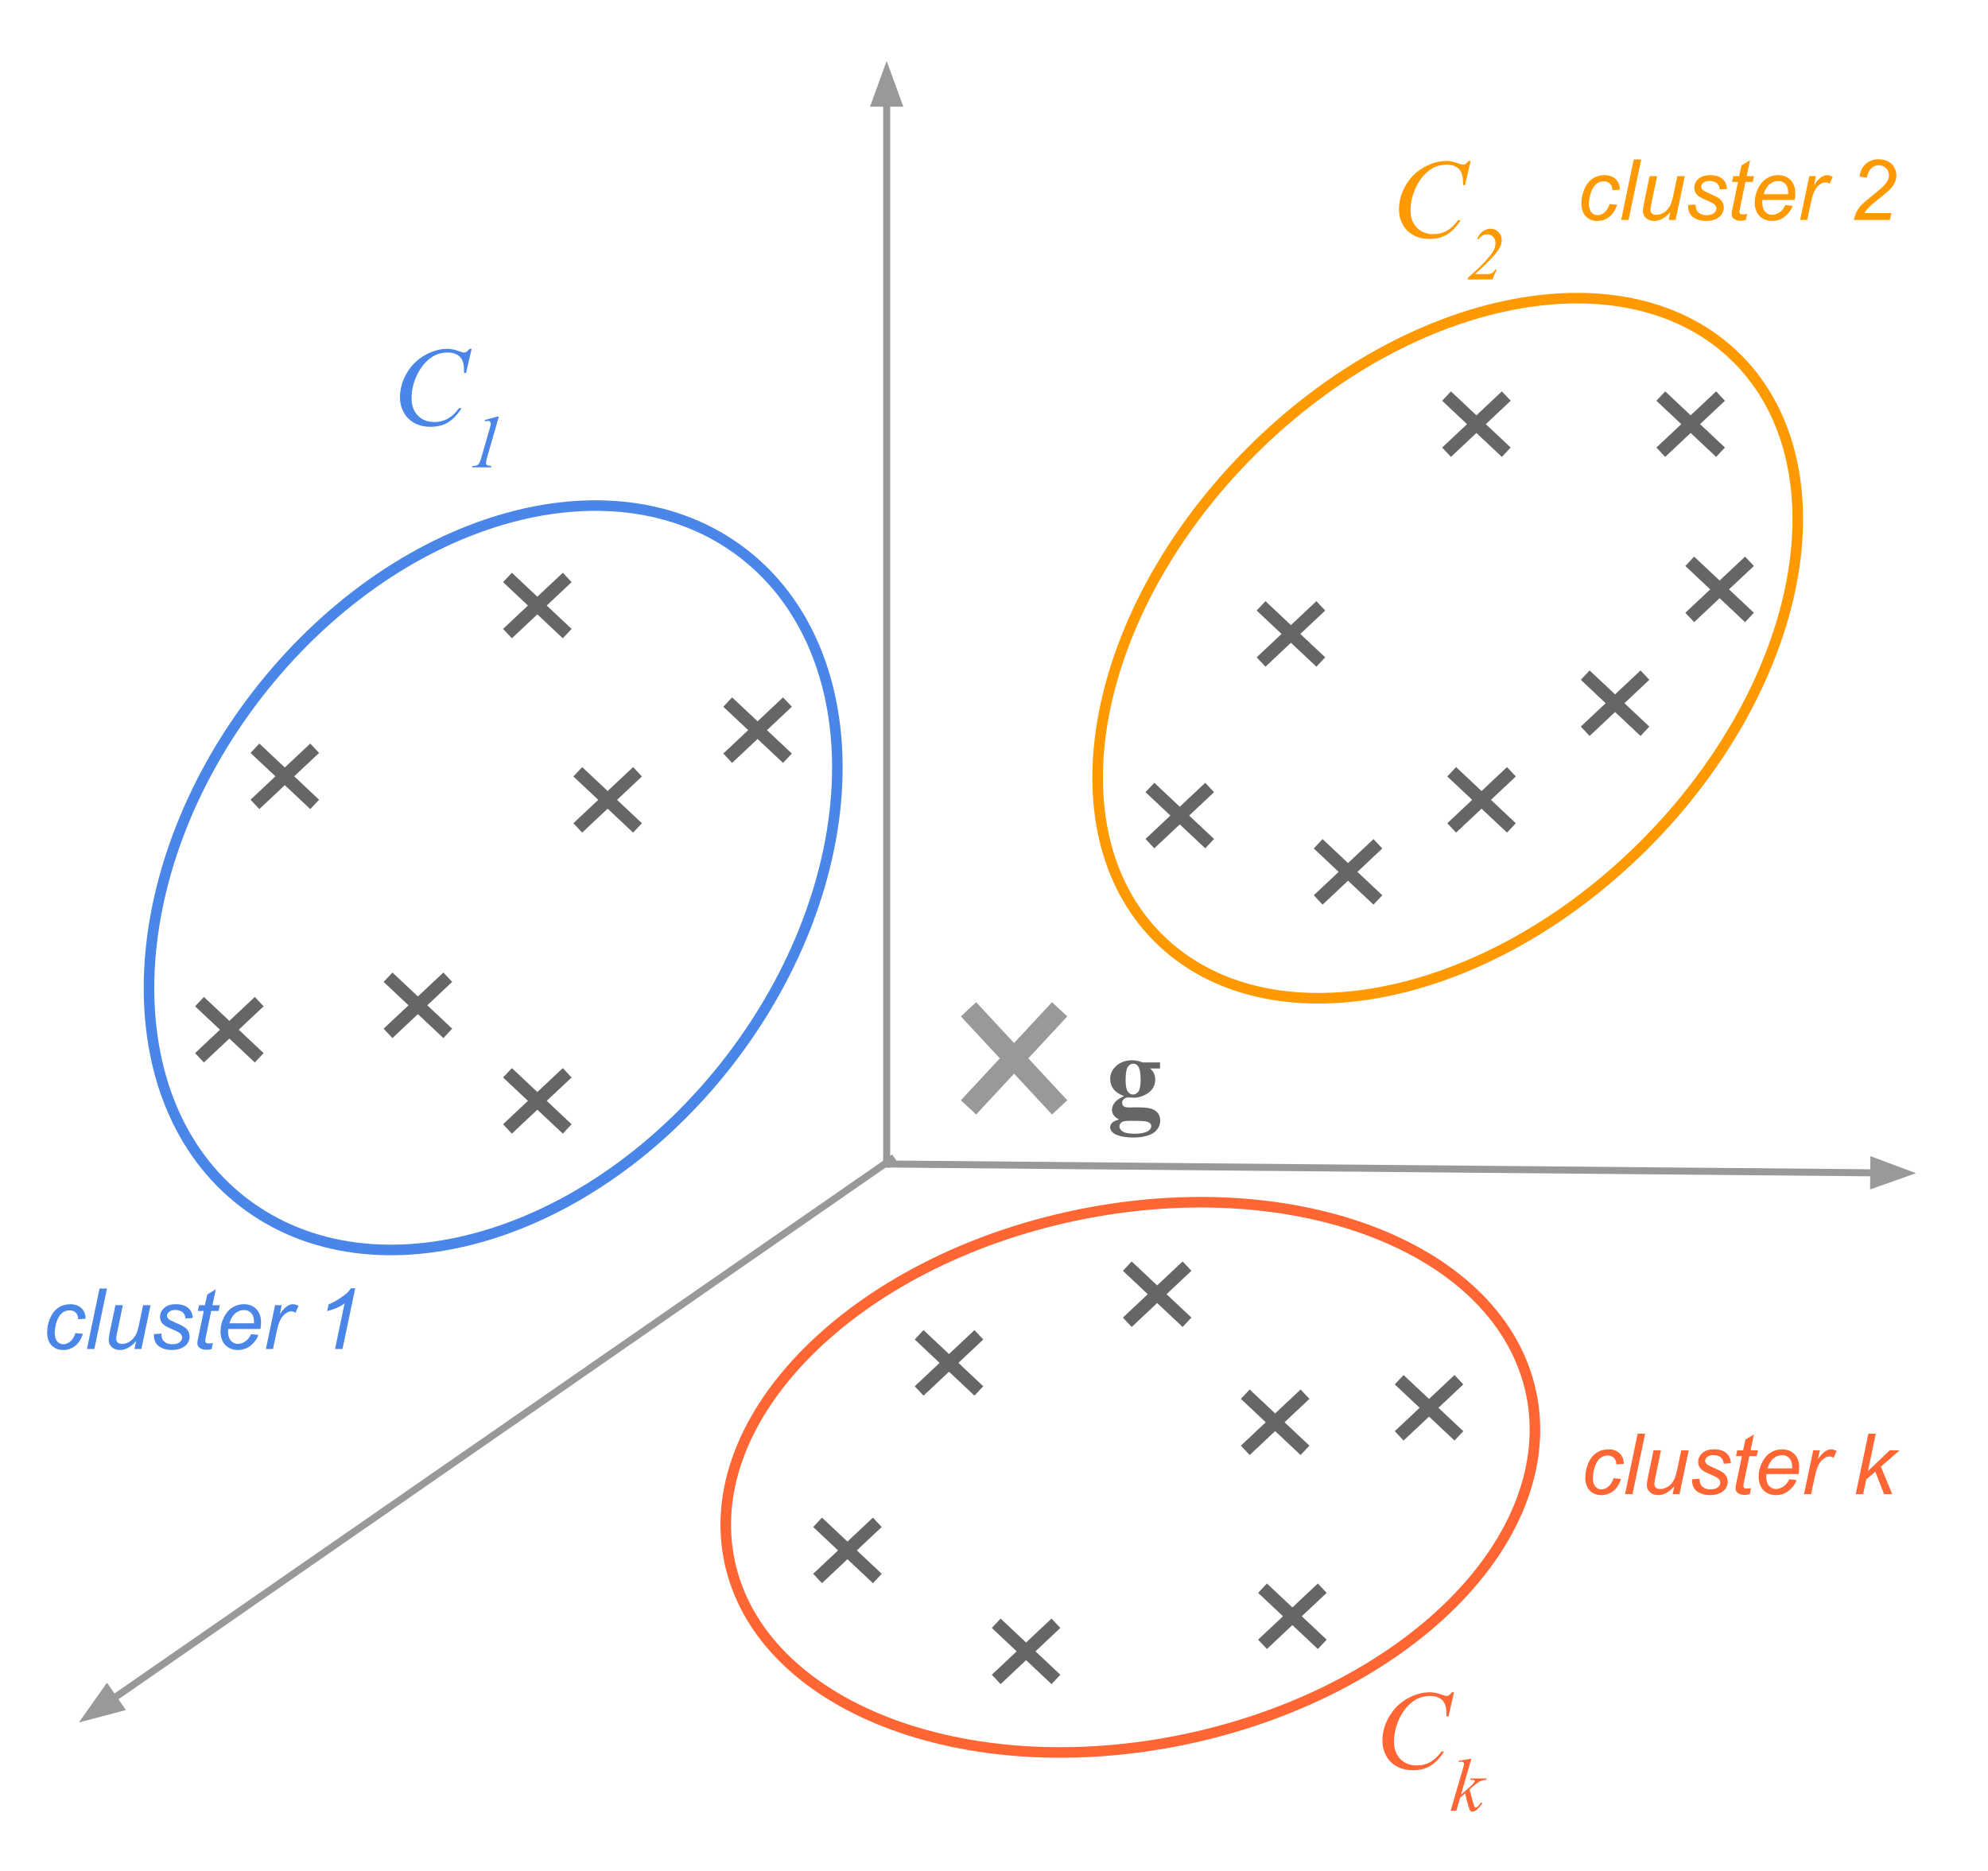 <svg version="1.1" viewBox="0.0 0.0 564.866 531.756" fill="none" stroke="none" stroke-linecap="square" stroke-miterlimit="10" xmlns:xlink="http://www.w3.org/1999/xlink" xmlns="http://www.w3.org/2000/svg"><clipPath id="p.0"><path d="m0 0l564.866 0l0 531.756l-564.866 0l0 -531.756z" clip-rule="nonzero"/></clipPath><g clip-path="url(#p.0)"><path fill="#000000" fill-opacity="0.0" d="m0 0l564.866 0l0 531.756l-564.866 0z" fill-rule="evenodd"/><path fill="#000000" fill-opacity="0.0" d="m251.935 330.754l0 -313.449" fill-rule="evenodd"/><path stroke="#999999" stroke-width="2.0" stroke-linejoin="round" stroke-linecap="butt" d="m251.935 330.754l0 -301.449" fill-rule="evenodd"/><path fill="#999999" stroke="#999999" stroke-width="2.0" stroke-linecap="butt" d="m255.239 29.305l-3.303 -9.076l-3.303 9.076z" fill-rule="evenodd"/><path fill="#000000" fill-opacity="0.0" d="m253.245 329.442l-230.835 160.0" fill-rule="evenodd"/><path stroke="#999999" stroke-width="2.0" stroke-linejoin="round" stroke-linecap="butt" d="m253.245 329.442l-220.972 153.164" fill-rule="evenodd"/><path fill="#999999" stroke="#999999" stroke-width="2.0" stroke-linecap="butt" d="m30.391 479.891l-5.578 7.885l9.341 -2.455z" fill-rule="evenodd"/><path fill="#000000" fill-opacity="0.0" d="m251.934 330.754l292.472 2.614" fill-rule="evenodd"/><path stroke="#999999" stroke-width="2.0" stroke-linejoin="round" stroke-linecap="butt" d="m251.934 330.754l280.473 2.507" fill-rule="evenodd"/><path fill="#999999" stroke="#999999" stroke-width="2.0" stroke-linecap="butt" d="m532.378 336.564l9.105 -3.222l-9.046 -3.384z" fill-rule="evenodd"/><path fill="#999999" d="m273.017 288.815l4.345 -4.036l10.774 11.598l10.774 -11.598l4.345 4.036l-11.072 11.918l11.072 11.919l-4.345 4.036l-10.774 -11.598l-10.774 11.598l-4.345 -4.036l11.072 -11.919z" fill-rule="evenodd"/><path fill="#000000" fill-opacity="0.0" d="m285.511 276.604l73.449 0l0 70.803l-73.449 0z" fill-rule="evenodd"/><path fill="#666666" d="m324.688 301.887l4.922 0l0 1.719l-2.797 0q0.766 0.766 1.062 1.391q0.375 0.844 0.375 1.766q0 1.562 -0.875 2.719q-0.859 1.141 -2.359 1.797q-1.484 0.641 -2.641 0.641q-0.094 0 -1.875 -0.078q-0.703 0 -1.188 0.469q-0.469 0.453 -0.469 1.094q0 0.562 0.422 0.922q0.438 0.359 1.406 0.359l2.703 -0.031q3.281 0 4.516 0.719q1.766 1.0 1.766 3.078q0 1.328 -0.812 2.406q-0.812 1.094 -2.141 1.609q-2.016 0.766 -4.641 0.766q-1.969 0 -3.594 -0.391q-1.625 -0.375 -2.328 -1.062q-0.703 -0.672 -0.703 -1.422q0 -0.719 0.531 -1.297q0.547 -0.562 2.016 -0.953q-2.031 -1.0 -2.031 -2.781q0 -1.078 0.828 -2.094q0.828 -1.016 2.625 -1.766q-2.094 -0.766 -3.031 -2.016q-0.938 -1.25 -0.938 -2.891q0 -2.141 1.75 -3.703q1.75 -1.578 4.5 -1.578q1.453 0 3.0 0.609zm-2.703 0.359q-0.906 0 -1.531 0.922q-0.625 0.906 -0.625 3.781q0 2.328 0.609 3.203q0.625 0.859 1.469 0.859q0.938 0 1.562 -0.859q0.625 -0.859 0.625 -3.344q0 -2.797 -0.703 -3.812q-0.5 -0.75 -1.406 -0.75zm-0.922 16.234q-1.594 0 -2.109 0.266q-0.891 0.484 -0.891 1.312q0 0.797 0.922 1.438q0.922 0.656 3.469 0.656q2.172 0 3.406 -0.578q1.25 -0.578 1.25 -1.625q0 -0.391 -0.234 -0.656q-0.422 -0.469 -1.281 -0.641q-0.844 -0.172 -4.531 -0.172z" fill-rule="nonzero"/><path fill="#000000" fill-opacity="0.0" d="m374.626 27.686l73.449 0l0 70.803l-73.449 0z" fill-rule="evenodd"/><path fill="#ff9900" d="m417.862 45.734l-1.578 6.859l-0.562 0l-0.062 -1.719q-0.078 -0.938 -0.359 -1.672q-0.281 -0.734 -0.844 -1.266q-0.562 -0.547 -1.422 -0.844q-0.859 -0.312 -1.906 -0.312q-2.797 0 -4.891 1.531q-2.672 1.953 -4.188 5.516q-1.25 2.938 -1.25 5.953q0 3.078 1.797 4.922q1.797 1.828 4.672 1.828q2.172 0 3.859 -0.969q1.703 -0.969 3.156 -2.984l0.734 0q-1.719 2.734 -3.812 4.031q-2.094 1.281 -5.016 1.281q-2.594 0 -4.594 -1.078q-2.0 -1.094 -3.047 -3.062q-1.047 -1.969 -1.047 -4.234q0 -3.469 1.859 -6.75q1.859 -3.281 5.094 -5.156q3.25 -1.875 6.547 -1.875q1.547 0 3.469 0.734q0.844 0.312 1.219 0.312q0.375 0 0.656 -0.156q0.281 -0.156 0.938 -0.891l0.578 0z" fill-rule="nonzero"/><path fill="#ff9900" d="m424.05 79.406l-7.031 0l0 -0.391q5.375 -4.703 7.109 -7.375q0.797 -1.25 0.797 -2.609q0 -1.078 -0.672 -1.75q-0.656 -0.688 -1.719 -0.688q-1.469 0 -2.422 1.406l-0.359 -0.172q0.531 -1.344 1.547 -2.078q1.031 -0.75 2.219 -0.75q1.344 0 2.25 0.922q0.922 0.922 0.922 2.234q0 0.906 -0.328 1.688q-0.5 1.219 -1.844 2.734q-2.031 2.312 -5.438 5.312l3.531 0q0.859 0 1.406 -0.344q0.562 -0.359 0.797 -0.953l0.422 0l-1.188 2.812z" fill-rule="nonzero"/><path fill="#000000" fill-opacity="0.0" d="m90.768 81.074l73.449 0l0 70.803l-73.449 0z" fill-rule="evenodd"/><path fill="#4a86e8" d="m134.004 99.122l-1.578 6.859l-0.562 0l-0.062 -1.719q-0.078 -0.938 -0.359 -1.672q-0.281 -0.734 -0.844 -1.266q-0.562 -0.547 -1.422 -0.844q-0.859 -0.312 -1.906 -0.312q-2.797 0 -4.891 1.531q-2.672 1.953 -4.188 5.516q-1.25 2.938 -1.25 5.953q0 3.078 1.797 4.922q1.797 1.828 4.672 1.828q2.172 0 3.859 -0.969q1.703 -0.969 3.156 -2.984l0.734 0q-1.719 2.734 -3.812 4.031q-2.094 1.281 -5.016 1.281q-2.594 0 -4.594 -1.078q-2.0 -1.094 -3.047 -3.062q-1.047 -1.969 -1.047 -4.234q0 -3.469 1.859 -6.75q1.859 -3.281 5.094 -5.156q3.25 -1.875 6.547 -1.875q1.547 0 3.469 0.734q0.844 0.312 1.219 0.312q0.375 0 0.656 -0.156q0.281 -0.156 0.938 -0.891l0.578 0z" fill-rule="nonzero"/><path fill="#4a86e8" d="m141.738 118.388l-3.359 11.672q-0.281 1.031 -0.281 1.484q0 0.391 0.266 0.594q0.266 0.203 1.234 0.266l-0.094 0.391l-5.375 0l0.156 -0.391q0.844 -0.016 1.125 -0.125q0.438 -0.188 0.656 -0.5q0.344 -0.484 0.688 -1.719l2.422 -8.391q0.219 -0.75 0.234 -0.875q0.031 -0.203 0.031 -0.406q0 -0.359 -0.203 -0.562q-0.188 -0.219 -0.531 -0.219q-0.266 0 -0.844 0.125l-0.141 -0.375l3.516 -0.969l0.5 0z" fill-rule="nonzero"/><path fill="#000000" fill-opacity="0.0" d="m369.316 462.81l73.449 0l0 70.803l-73.449 0z" fill-rule="evenodd"/><path fill="#ff6633" d="m413.151 480.858l-1.578 6.859l-0.562 0l-0.062 -1.719q-0.078 -0.938 -0.359 -1.672q-0.281 -0.734 -0.844 -1.266q-0.562 -0.547 -1.422 -0.844q-0.859 -0.312 -1.906 -0.312q-2.797 0 -4.891 1.531q-2.672 1.953 -4.188 5.516q-1.25 2.938 -1.25 5.953q0 3.078 1.797 4.922q1.797 1.828 4.672 1.828q2.172 0 3.859 -0.969q1.703 -0.969 3.156 -2.984l0.734 0q-1.719 2.734 -3.812 4.031q-2.094 1.281 -5.016 1.281q-2.594 0 -4.594 -1.078q-2.0 -1.094 -3.047 -3.062q-1.047 -1.969 -1.047 -4.234q0 -3.469 1.859 -6.75q1.859 -3.281 5.094 -5.156q3.25 -1.875 6.547 -1.875q1.547 0 3.469 0.734q0.844 0.312 1.219 0.312q0.375 0 0.656 -0.156q0.281 -0.156 0.938 -0.891l0.578 0z" fill-rule="nonzero"/><path fill="#ff6633" d="m418.089 499.717l-2.969 10.234l1.188 -1.0q1.953 -1.656 2.531 -2.438q0.188 -0.266 0.188 -0.406q0 -0.094 -0.062 -0.172q-0.062 -0.078 -0.25 -0.125q-0.172 -0.062 -0.625 -0.062l-0.375 0l0.125 -0.391l4.547 0l-0.109 0.391q-0.781 0.047 -1.344 0.25q-0.562 0.203 -1.094 0.594q-1.062 0.781 -1.391 1.078l-0.891 0.797q0.219 0.75 0.562 2.094q0.562 2.234 0.75 2.641q0.203 0.422 0.406 0.422q0.188 0 0.422 -0.172q0.547 -0.406 1.156 -1.266l0.359 0.266q-1.125 1.422 -1.734 1.875q-0.609 0.453 -1.109 0.453q-0.438 0 -0.672 -0.344q-0.422 -0.609 -1.391 -4.844l-1.422 1.234l-1.078 3.703l-1.625 0l3.469 -11.875l0.281 -1.016q0.062 -0.266 0.062 -0.453q0 -0.25 -0.203 -0.422q-0.188 -0.172 -0.547 -0.172q-0.25 0 -0.766 0.109l0 -0.359l3.609 -0.625z" fill-rule="nonzero"/><path fill="#666666" d="m71.186 213.948l2.503 -2.663l7.235 6.802l7.235 -6.802l2.503 2.663l-7.07 6.648l7.07 6.648l-2.503 2.663l-7.235 -6.802l-7.235 6.802l-2.503 -2.663l7.07 -6.648z" fill-rule="evenodd"/><path fill="#666666" d="m55.43 285.948l2.503 -2.663l7.235 6.802l7.235 -6.802l2.503 2.663l-7.07 6.648l7.07 6.648l-2.503 2.663l-7.235 -6.802l-7.235 6.802l-2.503 -2.663l7.07 -6.648z" fill-rule="evenodd"/><path fill="#666666" d="m109.003 279.009l2.503 -2.663l7.235 6.802l7.235 -6.802l2.503 2.663l-7.07 6.648l7.07 6.648l-2.503 2.663l-7.235 -6.802l-7.235 6.802l-2.503 -2.663l7.07 -6.648z" fill-rule="evenodd"/><path fill="#666666" d="m142.94 306.166l2.503 -2.663l7.235 6.802l7.235 -6.802l2.503 2.663l-7.07 6.648l7.07 6.648l-2.503 2.663l-7.235 -6.802l-7.235 6.802l-2.503 -2.663l7.07 -6.648z" fill-rule="evenodd"/><path fill="#666666" d="m142.94 165.415l2.503 -2.663l7.235 6.802l7.235 -6.802l2.503 2.663l-7.07 6.648l7.07 6.648l-2.503 2.663l-7.235 -6.802l-7.235 6.802l-2.503 -2.663l7.07 -6.648z" fill-rule="evenodd"/><path fill="#666666" d="m205.518 200.824l2.503 -2.663l7.235 6.802l7.235 -6.802l2.503 2.663l-7.07 6.648l7.07 6.648l-2.503 2.663l-7.235 -6.802l-7.235 6.802l-2.503 -2.663l7.07 -6.648z" fill-rule="evenodd"/><path fill="#666666" d="m162.919 220.633l2.503 -2.663l7.235 6.802l7.235 -6.802l2.503 2.663l-7.07 6.648l7.07 6.648l-2.503 2.663l-7.235 -6.802l-7.235 6.802l-2.503 -2.663l7.07 -6.648z" fill-rule="evenodd"/><path fill="#666666" d="m259.908 380.62l2.503 -2.663l7.235 6.802l7.235 -6.802l2.503 2.663l-7.07 6.648l7.07 6.648l-2.503 2.663l-7.235 -6.802l-7.235 6.802l-2.503 -2.663l7.07 -6.648z" fill-rule="evenodd"/><path fill="#666666" d="m231.055 433.904l2.503 -2.663l7.235 6.802l7.235 -6.802l2.503 2.663l-7.07 6.648l7.07 6.648l-2.503 2.663l-7.235 -6.802l-7.235 6.802l-2.503 -2.663l7.07 -6.648z" fill-rule="evenodd"/><path fill="#666666" d="m281.808 462.588l2.503 -2.663l7.235 6.802l7.235 -6.802l2.503 2.663l-7.07 6.648l7.07 6.648l-2.503 2.663l-7.235 -6.802l-7.235 6.802l-2.503 -2.663l7.07 -6.648z" fill-rule="evenodd"/><path fill="#666666" d="m319.055 361.106l2.503 -2.663l7.235 6.802l7.235 -6.802l2.503 2.663l-7.07 6.648l7.07 6.648l-2.503 2.663l-7.235 -6.802l-7.235 6.802l-2.503 -2.663l7.07 -6.648z" fill-rule="evenodd"/><path fill="#666666" d="m396.304 393.38l2.503 -2.663l7.235 6.802l7.235 -6.802l2.503 2.663l-7.07 6.648l7.07 6.648l-2.503 2.663l-7.235 -6.802l-7.235 6.802l-2.503 -2.663l7.07 -6.648z" fill-rule="evenodd"/><path fill="#666666" d="m352.579 397.494l2.503 -2.663l7.235 6.802l7.235 -6.802l2.503 2.663l-7.07 6.648l7.07 6.648l-2.503 2.663l-7.235 -6.802l-7.235 6.802l-2.503 -2.663l7.07 -6.648z" fill-rule="evenodd"/><path fill="#666666" d="m357.479 452.62l2.503 -2.663l7.235 6.802l7.235 -6.802l2.503 2.663l-7.07 6.648l7.07 6.648l-2.503 2.663l-7.235 -6.802l-7.235 6.802l-2.503 -2.663l7.07 -6.648z" fill-rule="evenodd"/><path fill="#666666" d="m325.479 225.098l2.503 -2.663l7.235 6.802l7.235 -6.802l2.503 2.663l-7.07 6.648l7.07 6.648l-2.503 2.663l-7.235 -6.802l-7.235 6.802l-2.503 -2.663l7.07 -6.648z" fill-rule="evenodd"/><path fill="#666666" d="m373.289 241.098l2.503 -2.663l7.235 6.802l7.235 -6.802l2.503 2.663l-7.07 6.648l7.07 6.648l-2.503 2.663l-7.235 -6.802l-7.235 6.802l-2.503 -2.663l7.07 -6.648z" fill-rule="evenodd"/><path fill="#666666" d="m357.065 173.486l2.503 -2.663l7.235 6.802l7.235 -6.802l2.503 2.663l-7.07 6.648l7.07 6.648l-2.503 2.663l-7.235 -6.802l-7.235 6.802l-2.503 -2.663l7.07 -6.648z" fill-rule="evenodd"/><path fill="#666666" d="m409.768 113.874l2.503 -2.663l7.235 6.802l7.235 -6.802l2.503 2.663l-7.07 6.648l7.07 6.648l-2.503 2.663l-7.235 -6.802l-7.235 6.802l-2.503 -2.663l7.07 -6.648z" fill-rule="evenodd"/><path fill="#666666" d="m470.645 113.874l2.503 -2.663l7.235 6.802l7.235 -6.802l2.503 2.663l-7.07 6.648l7.07 6.648l-2.503 2.663l-7.235 -6.802l-7.235 6.802l-2.503 -2.663l7.07 -6.648z" fill-rule="evenodd"/><path fill="#666666" d="m478.868 160.825l2.503 -2.663l7.235 6.802l7.235 -6.802l2.503 2.663l-7.07 6.648l7.07 6.648l-2.503 2.663l-7.235 -6.802l-7.235 6.802l-2.503 -2.663l7.07 -6.648z" fill-rule="evenodd"/><path fill="#666666" d="m449.164 193.171l2.503 -2.663l7.235 6.802l7.235 -6.802l2.503 2.663l-7.07 6.648l7.07 6.648l-2.503 2.663l-7.235 -6.802l-7.235 6.802l-2.503 -2.663l7.07 -6.648z" fill-rule="evenodd"/><path fill="#666666" d="m411.226 220.633l2.503 -2.663l7.235 6.802l7.235 -6.802l2.503 2.663l-7.07 6.648l7.07 6.648l-2.503 2.663l-7.235 -6.802l-7.235 6.802l-2.503 -2.663l7.07 -6.648z" fill-rule="evenodd"/><path fill="#000000" fill-opacity="0.0" d="m72.888 197.625l0 0c39.217 -50.915 101.114 -68.999 138.252 -40.394l0 0c17.834 13.737 27.457 36.624 26.751 63.626c-0.706 27.002 -11.682 55.908 -30.515 80.358l0 0c-39.217 50.915 -101.114 68.999 -138.252 40.394l0 0c-37.138 -28.606 -35.453 -93.07 3.764 -143.984z" fill-rule="evenodd"/><path stroke="#4a86e8" stroke-width="3.0" stroke-linejoin="round" stroke-linecap="butt" d="m72.888 197.625l0 0c39.217 -50.915 101.114 -68.999 138.252 -40.394l0 0c17.834 13.737 27.457 36.624 26.751 63.626c-0.706 27.002 -11.682 55.908 -30.515 80.358l0 0c-39.217 50.915 -101.114 68.999 -138.252 40.394l0 0c-37.138 -28.606 -35.453 -93.07 3.764 -143.984z" fill-rule="evenodd"/><path fill="#000000" fill-opacity="0.0" d="m355.477 128.316l0 0c45.444 -45.444 107.299 -57.268 138.157 -26.409l0 0c14.819 14.819 20.361 37.7 15.409 63.609c-4.953 25.91 -19.995 52.725 -41.818 74.548l0 0c-45.444 45.444 -107.299 57.268 -138.157 26.409l0 0c-30.858 -30.858 -19.034 -92.714 26.409 -138.157z" fill-rule="evenodd"/><path stroke="#ff9900" stroke-width="3.0" stroke-linejoin="round" stroke-linecap="butt" d="m355.477 128.316l0 0c45.444 -45.444 107.299 -57.268 138.157 -26.409l0 0c14.819 14.819 20.361 37.7 15.409 63.609c-4.953 25.91 -19.995 52.725 -41.818 74.548l0 0c-45.444 45.444 -107.299 57.268 -138.157 26.409l0 0c-30.858 -30.858 -19.034 -92.714 26.409 -138.157z" fill-rule="evenodd"/><path fill="#000000" fill-opacity="0.0" d="m305.575 345.368l0 0c62.9 -13.185 120.877 9.447 129.496 50.551l0 0c4.139 19.739 -3.891 41.184 -22.322 59.619c-18.432 18.435 -45.756 32.348 -75.961 38.68l0 0c-62.9 13.185 -120.877 -9.447 -129.496 -50.551l0 0c-8.619 -41.104 35.384 -85.114 98.283 -98.299z" fill-rule="evenodd"/><path stroke="#ff6633" stroke-width="3.0" stroke-linejoin="round" stroke-linecap="butt" d="m305.575 345.368l0 0c62.9 -13.185 120.877 9.447 129.496 50.551l0 0c4.139 19.739 -3.891 41.184 -22.322 59.619c-18.432 18.435 -45.756 32.348 -75.961 38.68l0 0c-62.9 13.185 -120.877 -9.447 -129.496 -50.551l0 0c-8.619 -41.104 35.384 -85.114 98.283 -98.299z" fill-rule="evenodd"/><path fill="#000000" fill-opacity="0.0" d="m437.811 35.35l111.055 0l0 37.228l-111.055 0z" fill-rule="evenodd"/><path fill="#ff9900" d="m457.378 57.973l2.125 0.219q-0.797 2.328 -2.281 3.469q-1.469 1.125 -3.344 1.125q-2.016 0 -3.281 -1.312q-1.266 -1.312 -1.266 -3.672q0 -2.031 0.812 -4.0q0.812 -1.969 2.312 -3.0q1.516 -1.031 3.438 -1.031q2.016 0 3.188 1.141q1.172 1.125 1.172 2.984l-2.094 0.141q-0.016 -1.172 -0.688 -1.844q-0.672 -0.672 -1.766 -0.672q-1.281 0 -2.219 0.812q-0.938 0.812 -1.469 2.453q-0.531 1.641 -0.531 3.172q0 1.594 0.703 2.391q0.703 0.797 1.734 0.797q1.031 0 1.969 -0.781q0.938 -0.797 1.484 -2.391zm3.25 4.531l3.578 -17.188l2.125 0l-3.594 17.188l-2.109 0zm13.988 -2.25q-2.234 2.531 -4.578 2.531q-1.453 0 -2.344 -0.828q-0.875 -0.828 -0.875 -2.016q0 -0.797 0.406 -2.703l1.5 -7.188l2.109 0l-1.656 7.969q-0.219 0.984 -0.219 1.547q0 0.703 0.422 1.094q0.438 0.391 1.266 0.391q0.891 0 1.734 -0.438q0.859 -0.438 1.469 -1.172q0.625 -0.734 1.016 -1.75q0.25 -0.641 0.594 -2.25l1.125 -5.391l2.125 0l-2.609 12.453l-1.953 0l0.469 -2.25zm5.051 -2.0l2.125 -0.141q0 0.922 0.281 1.562q0.281 0.641 1.031 1.062q0.75 0.406 1.766 0.406q1.406 0 2.109 -0.562q0.703 -0.562 0.703 -1.328q0 -0.547 -0.422 -1.047q-0.438 -0.484 -2.125 -1.203q-1.672 -0.719 -2.141 -1.016q-0.781 -0.484 -1.188 -1.125q-0.391 -0.656 -0.391 -1.5q0 -1.484 1.172 -2.531q1.172 -1.062 3.281 -1.062q2.344 0 3.562 1.094q1.219 1.078 1.266 2.844l-2.062 0.141q-0.047 -1.125 -0.797 -1.781q-0.75 -0.656 -2.125 -0.656q-1.109 0 -1.719 0.516q-0.609 0.5 -0.609 1.078q0 0.594 0.531 1.031q0.359 0.312 1.812 0.938q2.438 1.062 3.078 1.672q1.0 0.969 1.0 2.359q0 0.938 -0.562 1.828q-0.562 0.891 -1.734 1.422q-1.172 0.531 -2.75 0.531q-2.156 0 -3.672 -1.062q-1.5 -1.078 -1.422 -3.469zm16.75 2.531l-0.344 1.734q-0.766 0.203 -1.484 0.203q-1.266 0 -2.016 -0.625q-0.562 -0.469 -0.562 -1.281q0 -0.406 0.312 -1.891l1.516 -7.234l-1.688 0l0.344 -1.641l1.672 0l0.656 -3.047l2.422 -1.469l-0.953 4.516l2.094 0l-0.359 1.641l-2.078 0l-1.438 6.891q-0.266 1.312 -0.266 1.562q0 0.375 0.219 0.578q0.219 0.203 0.703 0.203q0.703 0 1.25 -0.141zm10.855 -2.516l2.062 0.219q-0.438 1.531 -2.047 2.922q-1.594 1.375 -3.812 1.375q-1.375 0 -2.531 -0.641q-1.156 -0.641 -1.766 -1.859q-0.594 -1.219 -0.594 -2.781q0 -2.031 0.938 -3.938q0.938 -1.922 2.438 -2.859q1.5 -0.938 3.25 -0.938q2.234 0 3.562 1.391q1.328 1.375 1.328 3.766q0 0.922 -0.172 1.875l-9.156 0q-0.047 0.375 -0.047 0.656q0 1.75 0.797 2.672q0.812 0.922 1.969 0.922q1.094 0 2.141 -0.719q1.062 -0.719 1.641 -2.062zm-6.156 -3.078l6.984 0q0 -0.328 0 -0.469q0 -1.594 -0.797 -2.438q-0.797 -0.859 -2.047 -0.859q-1.359 0 -2.484 0.938q-1.109 0.938 -1.656 2.828zm10.363 7.312l2.609 -12.453l1.875 0l-0.531 2.547q0.953 -1.438 1.875 -2.125q0.922 -0.703 1.891 -0.703q0.625 0 1.547 0.469l-0.859 1.969q-0.547 -0.406 -1.203 -0.406q-1.125 0 -2.297 1.25q-1.172 1.234 -1.828 4.453l-1.062 5.0l-2.016 0zm15.27 0q0.328 -1.531 0.906 -2.562q0.578 -1.047 1.531 -1.969q0.969 -0.938 3.719 -3.141q1.656 -1.312 2.266 -1.953q0.891 -0.906 1.281 -1.797q0.266 -0.594 0.266 -1.297q0 -1.188 -0.844 -2.0q-0.828 -0.828 -2.047 -0.828q-1.203 0 -2.109 0.844q-0.906 0.828 -1.281 2.672l-2.078 -0.297q0.297 -2.281 1.766 -3.594q1.484 -1.328 3.672 -1.328q1.469 0 2.656 0.609q1.188 0.609 1.781 1.719q0.594 1.094 0.594 2.266q0 1.703 -1.219 3.297q-0.75 0.984 -4.406 3.875q-1.562 1.234 -2.328 2.031q-0.766 0.797 -1.156 1.5l7.688 0l-0.406 1.953l-10.25 0z" fill-rule="nonzero"/><path fill="#000000" fill-opacity="0.0" d="m1.879 356.175l111.055 0l0 37.228l-111.055 0z" fill-rule="evenodd"/><path fill="#4a86e8" d="m21.446 378.797l2.125 0.219q-0.797 2.328 -2.281 3.469q-1.469 1.125 -3.344 1.125q-2.016 0 -3.281 -1.312q-1.266 -1.312 -1.266 -3.672q0 -2.031 0.812 -4.0q0.812 -1.969 2.312 -3.0q1.516 -1.031 3.438 -1.031q2.016 0 3.188 1.141q1.172 1.125 1.172 2.984l-2.094 0.141q-0.016 -1.172 -0.688 -1.844q-0.672 -0.672 -1.766 -0.672q-1.281 0 -2.219 0.812q-0.938 0.812 -1.469 2.453q-0.531 1.641 -0.531 3.172q0 1.594 0.703 2.391q0.703 0.797 1.734 0.797q1.031 0 1.969 -0.781q0.938 -0.797 1.484 -2.391zm3.25 4.531l3.578 -17.188l2.125 0l-3.594 17.188l-2.109 0zm13.988 -2.25q-2.234 2.531 -4.578 2.531q-1.453 0 -2.344 -0.828q-0.875 -0.828 -0.875 -2.016q0 -0.797 0.406 -2.703l1.5 -7.188l2.109 0l-1.656 7.969q-0.219 0.984 -0.219 1.547q0 0.703 0.422 1.094q0.438 0.391 1.266 0.391q0.891 0 1.734 -0.438q0.859 -0.438 1.469 -1.172q0.625 -0.734 1.016 -1.75q0.25 -0.641 0.594 -2.25l1.125 -5.391l2.125 0l-2.609 12.453l-1.953 0l0.469 -2.25zm5.051 -2.0l2.125 -0.141q0 0.922 0.281 1.562q0.281 0.641 1.031 1.062q0.75 0.406 1.766 0.406q1.406 0 2.109 -0.562q0.703 -0.562 0.703 -1.328q0 -0.547 -0.422 -1.047q-0.438 -0.484 -2.125 -1.203q-1.672 -0.719 -2.141 -1.016q-0.781 -0.484 -1.188 -1.125q-0.391 -0.656 -0.391 -1.5q0 -1.484 1.172 -2.531q1.172 -1.062 3.281 -1.062q2.344 0 3.562 1.094q1.219 1.078 1.266 2.844l-2.062 0.141q-0.047 -1.125 -0.797 -1.781q-0.75 -0.656 -2.125 -0.656q-1.109 0 -1.719 0.516q-0.609 0.5 -0.609 1.078q0 0.594 0.531 1.031q0.359 0.312 1.812 0.938q2.438 1.062 3.078 1.672q1.0 0.969 1.0 2.359q0 0.938 -0.562 1.828q-0.562 0.891 -1.734 1.422q-1.172 0.531 -2.75 0.531q-2.156 0 -3.672 -1.062q-1.5 -1.078 -1.422 -3.469zm16.75 2.531l-0.344 1.734q-0.766 0.203 -1.484 0.203q-1.266 0 -2.016 -0.625q-0.562 -0.469 -0.562 -1.281q0 -0.406 0.312 -1.891l1.516 -7.234l-1.688 0l0.344 -1.641l1.672 0l0.656 -3.047l2.422 -1.469l-0.953 4.516l2.094 0l-0.359 1.641l-2.078 0l-1.438 6.891q-0.266 1.312 -0.266 1.562q0 0.375 0.219 0.578q0.219 0.203 0.703 0.203q0.703 0 1.25 -0.141zm10.855 -2.516l2.062 0.219q-0.438 1.531 -2.047 2.922q-1.594 1.375 -3.812 1.375q-1.375 0 -2.531 -0.641q-1.156 -0.641 -1.766 -1.859q-0.594 -1.219 -0.594 -2.781q0 -2.031 0.938 -3.938q0.938 -1.922 2.438 -2.859q1.5 -0.938 3.25 -0.938q2.234 0 3.562 1.391q1.328 1.375 1.328 3.766q0 0.922 -0.172 1.875l-9.156 0q-0.047 0.375 -0.047 0.656q0 1.75 0.797 2.672q0.812 0.922 1.969 0.922q1.094 0 2.141 -0.719q1.062 -0.719 1.641 -2.062zm-6.156 -3.078l6.984 0q0 -0.328 0 -0.469q0 -1.594 -0.797 -2.438q-0.797 -0.859 -2.047 -0.859q-1.359 0 -2.484 0.938q-1.109 0.938 -1.656 2.828zm10.363 7.312l2.609 -12.453l1.875 0l-0.531 2.547q0.953 -1.438 1.875 -2.125q0.922 -0.703 1.891 -0.703q0.625 0 1.547 0.469l-0.859 1.969q-0.547 -0.406 -1.203 -0.406q-1.125 0 -2.297 1.25q-1.172 1.234 -1.828 4.453l-1.062 5.0l-2.016 0zm19.645 0l2.719 -12.969q-1.766 1.375 -4.953 2.203l0.406 -1.922q1.578 -0.625 3.109 -1.641q1.547 -1.031 2.328 -1.781q0.469 -0.469 0.891 -1.141l1.234 0l-3.609 17.25l-2.125 0z" fill-rule="nonzero"/><path fill="#000000" fill-opacity="0.0" d="m438.252 397.411l111.055 0l0 37.228l-111.055 0z" fill-rule="evenodd"/><path fill="#ff6633" d="m458.492 420.034l2.125 0.219q-0.797 2.328 -2.281 3.469q-1.469 1.125 -3.344 1.125q-2.016 0 -3.281 -1.312q-1.266 -1.312 -1.266 -3.672q0 -2.031 0.812 -4.0q0.812 -1.969 2.312 -3.0q1.516 -1.031 3.438 -1.031q2.016 0 3.188 1.141q1.172 1.125 1.172 2.984l-2.094 0.141q-0.016 -1.172 -0.688 -1.844q-0.672 -0.672 -1.766 -0.672q-1.281 0 -2.219 0.812q-0.938 0.812 -1.469 2.453q-0.531 1.641 -0.531 3.172q0 1.594 0.703 2.391q0.703 0.797 1.734 0.797q1.031 0 1.969 -0.781q0.938 -0.797 1.484 -2.391zm3.25 4.531l3.578 -17.188l2.125 0l-3.594 17.188l-2.109 0zm13.988 -2.25q-2.234 2.531 -4.578 2.531q-1.453 0 -2.344 -0.828q-0.875 -0.828 -0.875 -2.016q0 -0.797 0.406 -2.703l1.5 -7.188l2.109 0l-1.656 7.969q-0.219 0.984 -0.219 1.547q0 0.703 0.422 1.094q0.438 0.391 1.266 0.391q0.891 0 1.734 -0.438q0.859 -0.438 1.469 -1.172q0.625 -0.734 1.016 -1.75q0.25 -0.641 0.594 -2.25l1.125 -5.391l2.125 0l-2.609 12.453l-1.953 0l0.469 -2.25zm5.051 -2.0l2.125 -0.141q0 0.922 0.281 1.562q0.281 0.641 1.031 1.062q0.75 0.406 1.766 0.406q1.406 0 2.109 -0.562q0.703 -0.562 0.703 -1.328q0 -0.547 -0.422 -1.047q-0.438 -0.484 -2.125 -1.203q-1.672 -0.719 -2.141 -1.016q-0.781 -0.484 -1.188 -1.125q-0.391 -0.656 -0.391 -1.5q0 -1.484 1.172 -2.531q1.172 -1.062 3.281 -1.062q2.344 0 3.562 1.094q1.219 1.078 1.266 2.844l-2.062 0.141q-0.047 -1.125 -0.797 -1.781q-0.75 -0.656 -2.125 -0.656q-1.109 0 -1.719 0.516q-0.609 0.5 -0.609 1.078q0 0.594 0.531 1.031q0.359 0.312 1.812 0.938q2.438 1.062 3.078 1.672q1.0 0.969 1.0 2.359q0 0.938 -0.562 1.828q-0.562 0.891 -1.734 1.422q-1.172 0.531 -2.75 0.531q-2.156 0 -3.672 -1.062q-1.5 -1.078 -1.422 -3.469zm16.75 2.531l-0.344 1.734q-0.766 0.203 -1.484 0.203q-1.266 0 -2.016 -0.625q-0.562 -0.469 -0.562 -1.281q0 -0.406 0.312 -1.891l1.516 -7.234l-1.688 0l0.344 -1.641l1.672 0l0.656 -3.047l2.422 -1.469l-0.953 4.516l2.094 0l-0.359 1.641l-2.078 0l-1.438 6.891q-0.266 1.312 -0.266 1.562q0 0.375 0.219 0.578q0.219 0.203 0.703 0.203q0.703 0 1.25 -0.141zm10.855 -2.516l2.062 0.219q-0.438 1.531 -2.047 2.922q-1.594 1.375 -3.812 1.375q-1.375 0 -2.531 -0.641q-1.156 -0.641 -1.766 -1.859q-0.594 -1.219 -0.594 -2.781q0 -2.031 0.938 -3.938q0.938 -1.922 2.438 -2.859q1.5 -0.938 3.25 -0.938q2.234 0 3.562 1.391q1.328 1.375 1.328 3.766q0 0.922 -0.172 1.875l-9.156 0q-0.047 0.375 -0.047 0.656q0 1.75 0.797 2.672q0.812 0.922 1.969 0.922q1.094 0 2.141 -0.719q1.062 -0.719 1.641 -2.062zm-6.156 -3.078l6.984 0q0 -0.328 0 -0.469q0 -1.594 -0.797 -2.438q-0.797 -0.859 -2.047 -0.859q-1.359 0 -2.484 0.938q-1.109 0.938 -1.656 2.828zm10.363 7.312l2.609 -12.453l1.875 0l-0.531 2.547q0.953 -1.438 1.875 -2.125q0.922 -0.703 1.891 -0.703q0.625 0 1.547 0.469l-0.859 1.969q-0.547 -0.406 -1.203 -0.406q-1.125 0 -2.297 1.25q-1.172 1.234 -1.828 4.453l-1.062 5.0l-2.016 0zm14.691 0l3.594 -17.188l2.109 0l-2.234 10.656l6.188 -5.922l2.812 0l-5.312 4.641l3.203 7.812l-2.312 0l-2.484 -6.391l-2.578 2.234l-0.875 4.156l-2.109 0z" fill-rule="nonzero"/></g></svg>